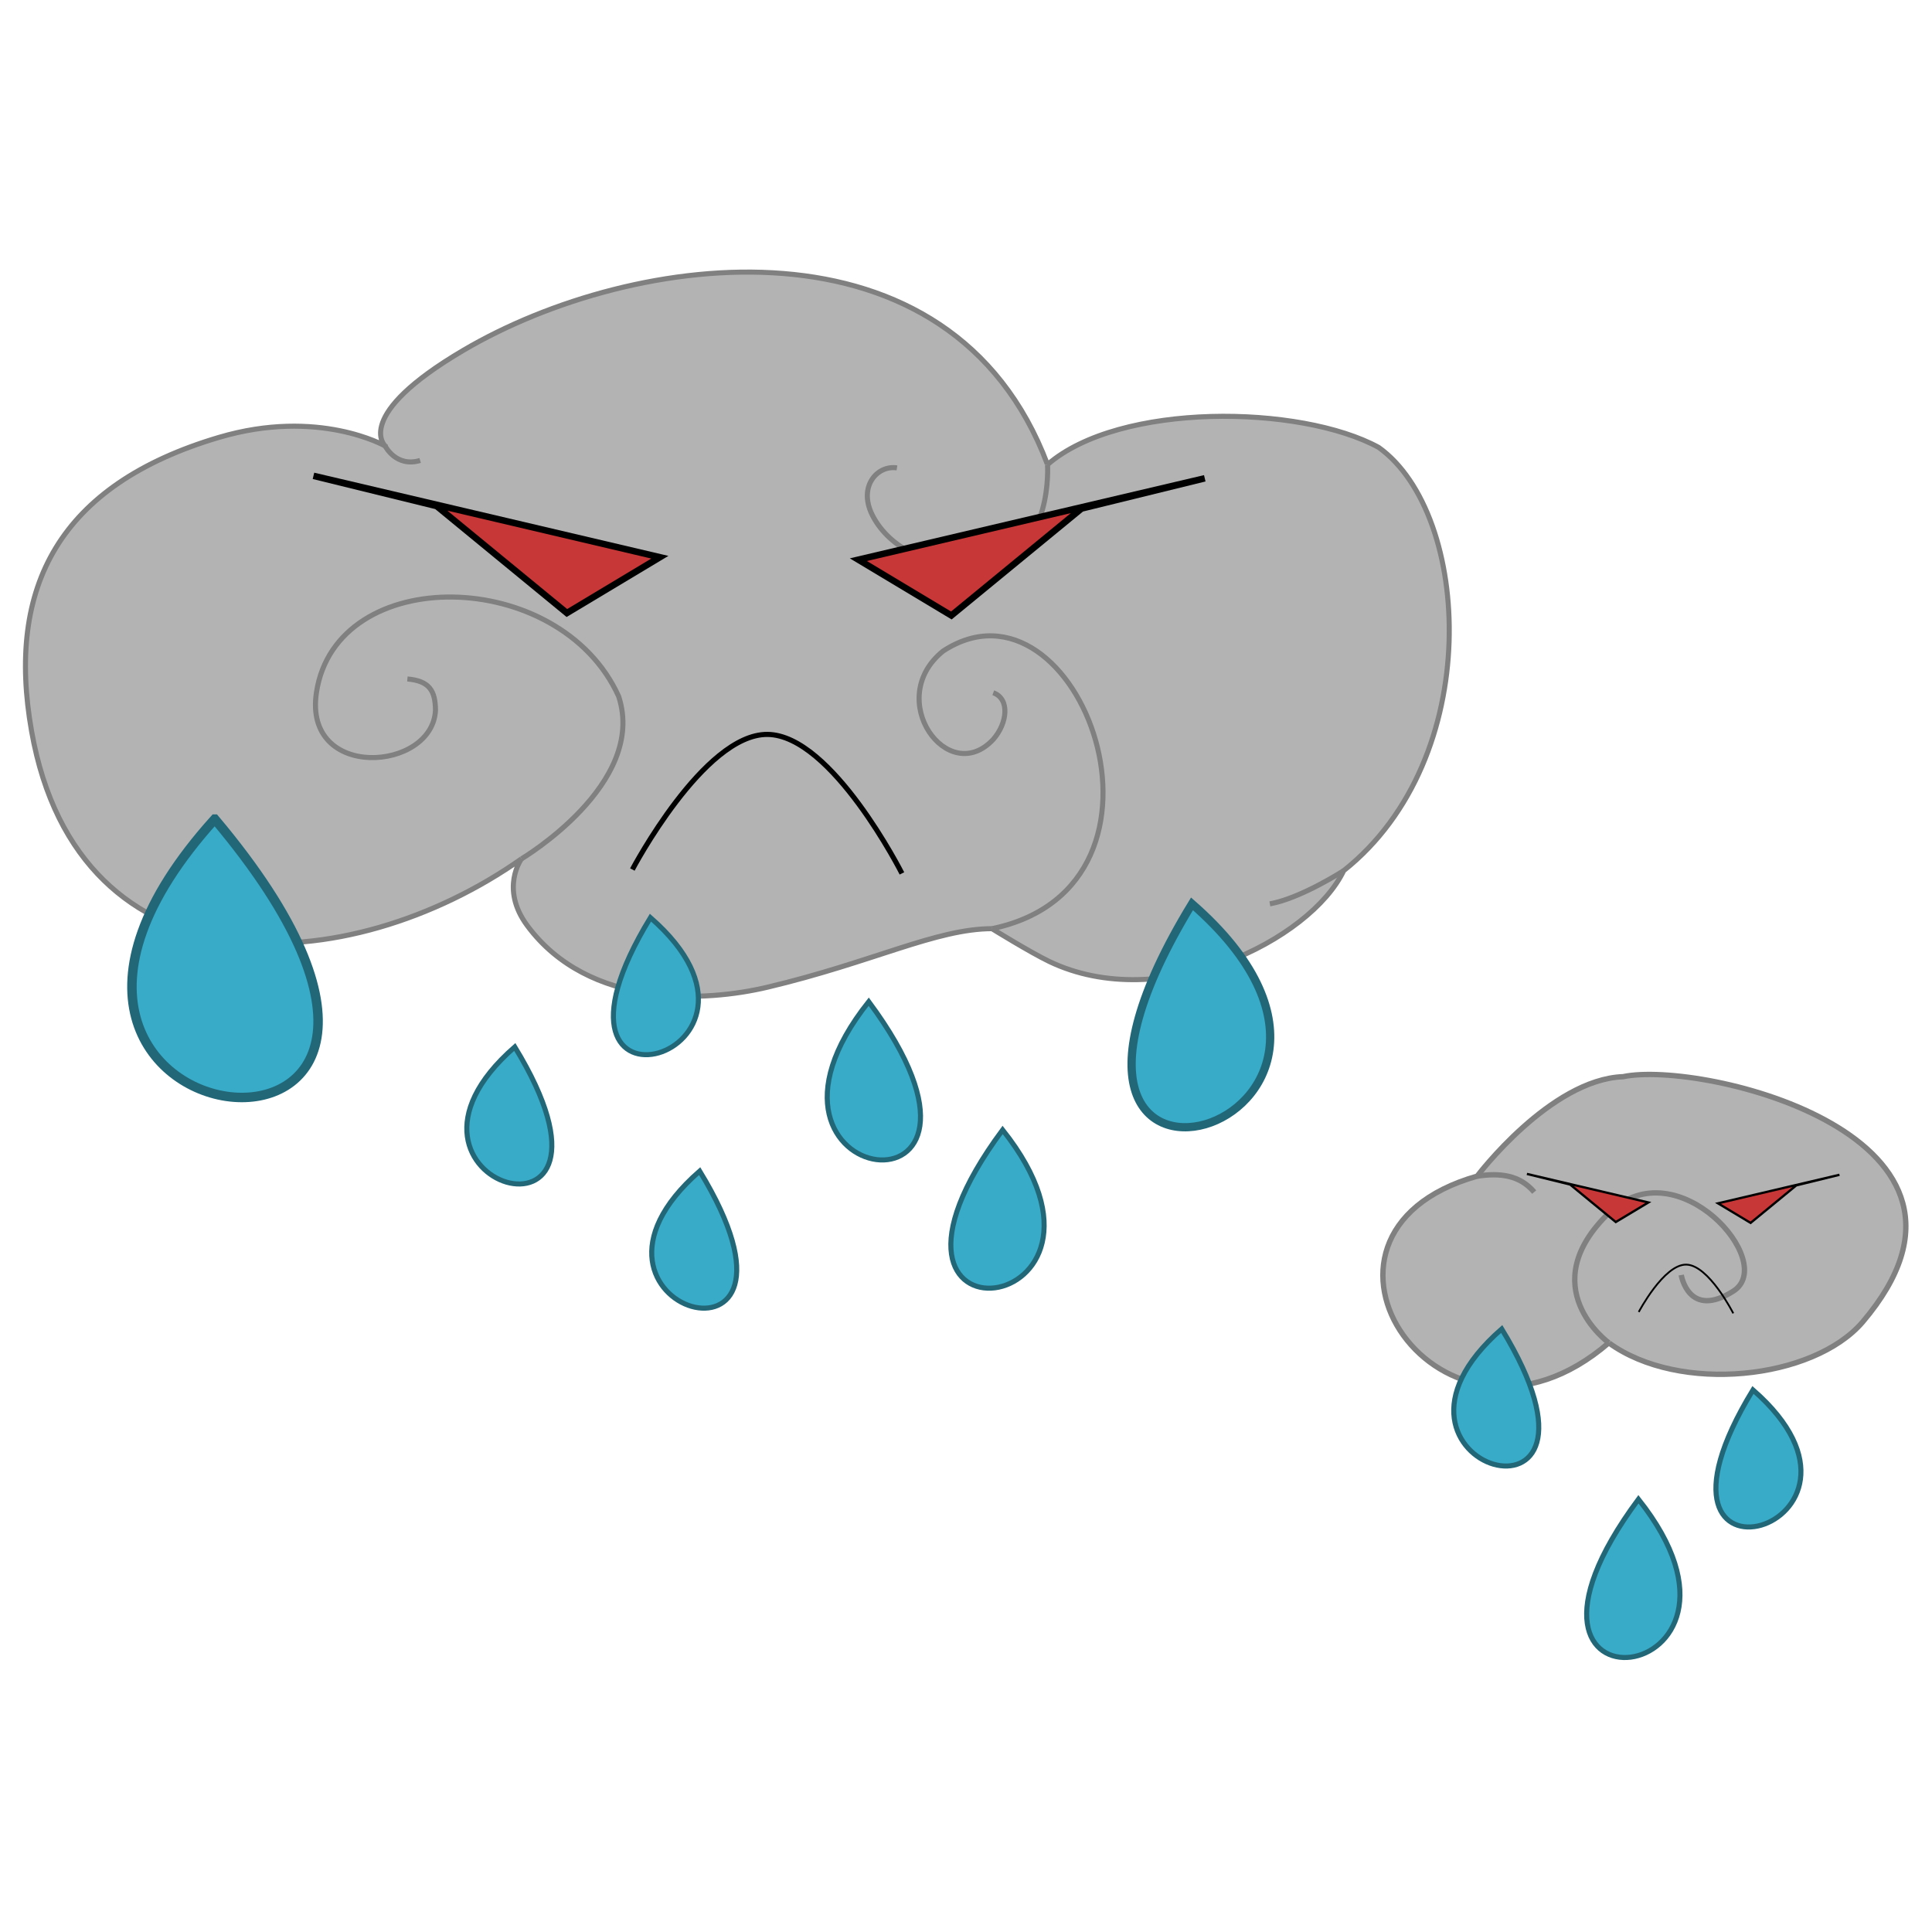 <?xml version="1.0" encoding="UTF-8" standalone="no"?>
<!-- Created with Inkscape (http://www.inkscape.org/) -->

<svg
   xmlns:dc="http://purl.org/dc/elements/1.1/"
   xmlns:cc="http://creativecommons.org/ns#"
   xmlns:rdf="http://www.w3.org/1999/02/22-rdf-syntax-ns#"
   xmlns:svg="http://www.w3.org/2000/svg"
   xmlns="http://www.w3.org/2000/svg"
   xmlns:sodipodi="http://sodipodi.sourceforge.net/DTD/sodipodi-0.dtd"
   xmlns:inkscape="http://www.inkscape.org/namespaces/inkscape"
   width="100mm"
   height="100mm"
   viewBox="0 0 100 100"
   version="1.1"
   id="svg1055"
   sodipodi:docname="rain_shower_violent.svg"
   inkscape:version="0.92.4 (5da689c313, 2019-01-14)">
  <defs
     id="defs1049" />
  <sodipodi:namedview
     id="base"
     pagecolor="#ffffff"
     bordercolor="#666666"
     borderopacity="1.0"
     inkscape:pageopacity="0.0"
     inkscape:pageshadow="2"
     inkscape:zoom="1.4"
     inkscape:cx="304.49787"
     inkscape:cy="131.08575"
     inkscape:document-units="mm"
     inkscape:current-layer="layer1"
     showgrid="false"
     units="mm"
     inkscape:window-width="1920"
     inkscape:window-height="1017"
     inkscape:window-x="-8"
     inkscape:window-y="-8"
     inkscape:window-maximized="1" />
  <g
     inkscape:label="Layer 1"
     inkscape:groupmode="layer"
     id="layer1"
     transform="translate(0,-197)">
    <g
       id="g17786"
       transform="translate(0.063,-0.74)">
      <g
         transform="matrix(1.127,0,0,1.127,-2.061,-27.371)"
         id="g17747">
        <path
           style="fill:#37abc8;stroke:#216778;stroke-width:0.232px;stroke-linecap:butt;stroke-linejoin:miter;stroke-opacity:1"
           d="m 41.671,245.748 c -6.934,8.722 7.879,10.618 3.6e-5,0 z"
           id="path5188-8"
           inkscape:connector-curvature="0"
           sodipodi:nodetypes="ccc" />
        <path
           style="fill:#37abc8;stroke:#216778;stroke-width:0.232px;stroke-linecap:butt;stroke-linejoin:miter;stroke-opacity:1"
           d="m 25.415,247.826 c -7.246,6.328 6.244,10.235 3.5e-5,0 z"
           id="path5188"
           inkscape:connector-curvature="0"
           sodipodi:nodetypes="ccc" />
        <g
           id="g4733-8-5-2"
           transform="matrix(0.878,0,0,0.878,-1.064,174.301)"
           style="fill:#b3b3b3;stroke:#808080">
          <g
             id="g4719-5-1-7"
             transform="rotate(6.163,41.882,62.243)"
             style="fill:#b3b3b3;stroke:#808080">
            <g
               id="g4706-3-6-9"
               style="fill:#b3b3b3;stroke:#808080">
              <g
                 id="g4694-8-9-1"
                 style="fill:#b3b3b3;stroke:#808080">
                <g
                   id="g4683-5-2-6"
                   style="fill:#b3b3b3;stroke:#808080">
                  <g
                     id="g4673-9-8-6"
                     style="fill:#b3b3b3;stroke:#808080">
                    <g
                       id="g4664-4-4-2"
                       style="fill:#b3b3b3;stroke:#808080">
                      <path
                         sodipodi:nodetypes="csscsscscccsc"
                         inkscape:connector-curvature="0"
                         id="path3833-4-4-9"
                         d="m 22.417,54.35 c 0,0 -3.677,-1.606 -8.69,0.487 -8.044,3.358 -10.235,8.973 -8.095,16.334 3.939,13.554 17.927,11.164 26.197,3.883 0,0 -0.971,1.658 0.672,3.441 3.686,4 9.72,2.961 12.838,1.856 5.361,-1.9 8.437,-3.984 11.349,-4.305 0,0 2.116,1.013 3.159,1.383 6.094,2.157 13.472,-2.568 14.806,-6.375 C 81.378,64.422 79.302,51.782 74.096,48.846 69.783,47.059 60.37,47.94 56.97,51.598 50.513,38.805 34.286,42.737 25.953,48.932 c -5.419,4.029 -3.536,5.418 -3.536,5.418 z"
                         style="fill:#b3b3b3;stroke:#808080;stroke-width:0.265px;stroke-linecap:butt;stroke-linejoin:miter;stroke-opacity:1" />
                      <path
                         sodipodi:nodetypes="ccscc"
                         inkscape:connector-curvature="0"
                         id="path4640-1-2-2"
                         d="m 31.829,75.054 c 0,0 6.127,-4.595 4.139,-8.992 -3.786,-6.432 -15.446,-5.362 -15.739,1.497 -0.2,4.678 6.481,3.456 6.291,0.257 -0.117,-1.029 -0.491,-1.497 -1.637,-1.473"
                         style="fill:#b3b3b3;stroke:#808080;stroke-width:0.265px;stroke-linecap:butt;stroke-linejoin:miter;stroke-opacity:1" />
                      <path
                         sodipodi:nodetypes="cccc"
                         inkscape:connector-curvature="0"
                         id="path4644-2-3-2"
                         d="m 56.688,76.046 c 10.503,-3.39 2.427,-19.519 -4.102,-14.162 -2.826,2.832 1.032,7.101 3.108,4.306 0.641,-0.911 0.648,-2.199 -0.264,-2.421"
                         style="fill:#b3b3b3;stroke:#808080;stroke-width:0.265px;stroke-linecap:butt;stroke-linejoin:miter;stroke-opacity:1" />
                      <path
                         sodipodi:nodetypes="cssc"
                         inkscape:connector-curvature="0"
                         id="path4646-1-0-8"
                         d="m 56.97,51.598 c 0,0 0.794,4.526 -2.48,5.414 -3.274,0.889 -5.472,-0.421 -6.361,-1.824 -0.889,-1.403 0,-2.619 1.029,-2.572"
                         style="fill:#b3b3b3;stroke:#808080;stroke-width:0.265px;stroke-linecap:butt;stroke-linejoin:miter;stroke-opacity:1" />
                      <path
                         inkscape:connector-curvature="0"
                         id="path4648-3-4-3"
                         d="m 22.417,54.35 c 0,0 0.688,1.072 1.904,0.557"
                         style="fill:#b3b3b3;stroke:#808080;stroke-width:0.265px;stroke-linecap:butt;stroke-linejoin:miter;stroke-opacity:1" />
                      <path
                         inkscape:connector-curvature="0"
                         id="path4650-1-6-8"
                         d="m 74.653,71.054 c 0,0 -2.063,1.673 -3.653,2.141"
                         style="fill:#b3b3b3;stroke:#808080;stroke-width:0.265px;stroke-linecap:butt;stroke-linejoin:miter;stroke-opacity:1" />
                    </g>
                  </g>
                </g>
              </g>
            </g>
          </g>
        </g>
        <path
           style="fill:#37abc8;fill-opacity:1;stroke:#216778;stroke-width:0.435px;stroke-linecap:butt;stroke-linejoin:miter;stroke-opacity:1"
           d="m 11.636,237.362 c -13.836,15.34 15.722,18.675 7.1e-5,0 z"
           id="path5188-8-2"
           inkscape:connector-curvature="0"
           sodipodi:nodetypes="ccc" />
        <path
           style="fill:#37abc8;fill-opacity:1;stroke:#216778;stroke-width:0.232px;stroke-linecap:butt;stroke-linejoin:miter;stroke-opacity:1"
           d="m 47.821,251.637 c 6.934,8.722 -7.879,10.618 -4e-5,0 z"
           id="path5188-8-1"
           inkscape:connector-curvature="0"
           sodipodi:nodetypes="ccc" />
        <path
           style="fill:#37abc8;stroke:#216778;stroke-width:0.379px;stroke-linecap:butt;stroke-linejoin:miter;stroke-opacity:1"
           d="m 56.518,241.255 c 11.81,10.313 -10.176,16.681 -6e-5,0 z"
           id="path5188-2-7"
           inkscape:connector-curvature="0"
           sodipodi:nodetypes="ccc" />
        <path
           style="fill:#37abc8;fill-opacity:1;stroke:#216778;stroke-width:0.232px;stroke-linecap:butt;stroke-linejoin:miter;stroke-opacity:1"
           d="m 31.646,241.888 c 7.246,6.328 -6.244,10.235 -3.5e-5,0 z"
           id="path5188-2"
           inkscape:connector-curvature="0"
           sodipodi:nodetypes="ccc" />
        <path
           style="fill:#37abc8;fill-opacity:1;stroke:#216778;stroke-width:0.232px;stroke-linecap:butt;stroke-linejoin:miter;stroke-opacity:1"
           d="m 82.282,263.579 c 7.246,6.328 -6.244,10.235 -3.4e-5,0 z"
           id="path5188-2-2"
           inkscape:connector-curvature="0"
           sodipodi:nodetypes="ccc" />
        <path
           style="fill:#37abc8;stroke:#216778;stroke-width:0.232px;stroke-linecap:butt;stroke-linejoin:miter;stroke-opacity:1"
           d="m 33.907,253.529 c -7.246,6.328 6.244,10.235 3.5e-5,0 z"
           id="path5188-3"
           inkscape:connector-curvature="0"
           sodipodi:nodetypes="ccc" />
        <path
           style="fill:#37abc8;fill-opacity:1;stroke:#216778;stroke-width:0.232px;stroke-linecap:butt;stroke-linejoin:miter;stroke-opacity:1"
           d="m 77.022,268.599 c 6.934,8.722 -7.879,10.618 -4e-5,0 z"
           id="path5188-8-1-7"
           inkscape:connector-curvature="0"
           sodipodi:nodetypes="ccc" />
        <g
           id="g5084"
           transform="matrix(0.93,0,0,0.93,-38.564,220.879)"
           style="fill:#b3b3b3;stroke:#808080">
          <g
             id="g5070"
             style="fill:#b3b3b3;stroke:#808080">
            <g
               id="g5057"
               style="fill:#b3b3b3;stroke:#808080">
              <g
                 id="g5045"
                 style="fill:#b3b3b3;stroke:#808080">
                <g
                   id="g5034"
                   style="fill:#b3b3b3;stroke:#808080">
                  <g
                     id="g5024"
                     style="fill:#b3b3b3;stroke:#808080">
                    <g
                       id="g5015"
                       style="fill:#b3b3b3;stroke:#808080">
                      <g
                         id="g5007"
                         style="fill:#b3b3b3;stroke:#808080">
                        <g
                           id="g5000"
                           style="fill:#b3b3b3;stroke:#808080">
                          <path
                             sodipodi:nodetypes="ccccc"
                             inkscape:connector-curvature="0"
                             id="path4986"
                             d="m 116.322,35.356 c -10.149,2.887 -1.735,15.338 6.501,8.232 3.484,2.53 10.094,1.821 12.535,-1.029 7.777,-9.154 -7.92,-12.939 -11.833,-12.114 -3.601,0.14 -7.203,4.911 -7.203,4.911 z"
                             style="fill:#b3b3b3;stroke:#808080;stroke-width:0.265px;stroke-linecap:butt;stroke-linejoin:miter;stroke-opacity:1" />
                          <path
                             sodipodi:nodetypes="cssc"
                             inkscape:connector-curvature="0"
                             id="path4988"
                             d="m 122.824,43.588 c 0,0 -3.82,-2.769 0.047,-6.455 3.324,-3.168 8.318,2.485 6.102,3.901 -2.216,1.415 -2.574,-0.796 -2.574,-0.796"
                             style="fill:#b3b3b3;stroke:#808080;stroke-width:0.265px;stroke-linecap:butt;stroke-linejoin:miter;stroke-opacity:1" />
                          <path
                             inkscape:connector-curvature="0"
                             id="path4992"
                             d="M 116.322,35.356 Z"
                             style="fill:#b3b3b3;stroke:#808080;stroke-width:0.265px;stroke-linecap:butt;stroke-linejoin:miter;stroke-opacity:1" />
                          <path
                             sodipodi:nodetypes="cc"
                             inkscape:connector-curvature="0"
                             id="path4994"
                             d="m 116.322,35.356 c 1.111,-0.167 2.097,-0.064 2.815,0.787"
                             style="fill:#b3b3b3;stroke:#808080;stroke-width:0.265px;stroke-linecap:butt;stroke-linejoin:miter;stroke-opacity:1" />
                        </g>
                      </g>
                    </g>
                  </g>
                </g>
              </g>
            </g>
          </g>
        </g>
        <path
           style="fill:#37abc8;stroke:#216778;stroke-width:0.232px;stroke-linecap:butt;stroke-linejoin:miter;stroke-opacity:1"
           d="m 70.742,260.779 c -7.246,6.328 6.244,10.235 3.5e-5,0 z"
           id="path5188-4"
           inkscape:connector-curvature="0"
           sodipodi:nodetypes="ccc" />
      </g>
    </g>
    <path
       style="fill:none;stroke:#000000;stroke-width:0.265px;stroke-linecap:butt;stroke-linejoin:miter;stroke-opacity:1"
       d="m 32.731,242.006 c 0,0 3.696,-7.02 6.993,-6.993 3.337,0.028 6.96,7.194 6.96,7.194"
       id="path17788"
       inkscape:connector-curvature="0"
       sodipodi:nodetypes="cac" />
    <path
       style="fill:#c83737;stroke:#000000;stroke-width:0.337px;stroke-linecap:butt;stroke-linejoin:miter;stroke-opacity:1"
       d="m 62.358,221.757 -17.929,4.212 4.813,2.888 6.738,-5.535 z"
       id="path17790-1"
       inkscape:connector-curvature="0" />
    <path
       style="fill:#c83737;stroke:#000000;stroke-width:0.337px;stroke-linecap:butt;stroke-linejoin:miter;stroke-opacity:1"
       d="m 16.226,221.63 17.929,4.212 -4.813,2.888 -6.738,-5.535 z"
       id="path17790-1-3"
       inkscape:connector-curvature="0" />
    <path
       style="fill:none;stroke:#000000;stroke-width:0.093px;stroke-linecap:butt;stroke-linejoin:miter;stroke-opacity:1"
       d="m 84.821,264.908 c 0,0 1.296,-2.462 2.452,-2.452 1.17,0.01 2.441,2.523 2.441,2.523"
       id="path17788-3"
       inkscape:connector-curvature="0"
       sodipodi:nodetypes="cac" />
    <path
       style="fill:#c83737;stroke:#000000;stroke-width:0.118px;stroke-linecap:butt;stroke-linejoin:miter;stroke-opacity:1"
       d="m 95.211,257.807 -6.288,1.477 1.688,1.013 2.363,-1.941 z"
       id="path17790-1-5"
       inkscape:connector-curvature="0" />
    <path
       style="fill:#c83737;stroke:#000000;stroke-width:0.118px;stroke-linecap:butt;stroke-linejoin:miter;stroke-opacity:1"
       d="m 79.032,257.762 6.288,1.477 -1.688,1.013 -2.363,-1.941 z"
       id="path17790-1-3-7"
       inkscape:connector-curvature="0" />
  </g>
</svg>
